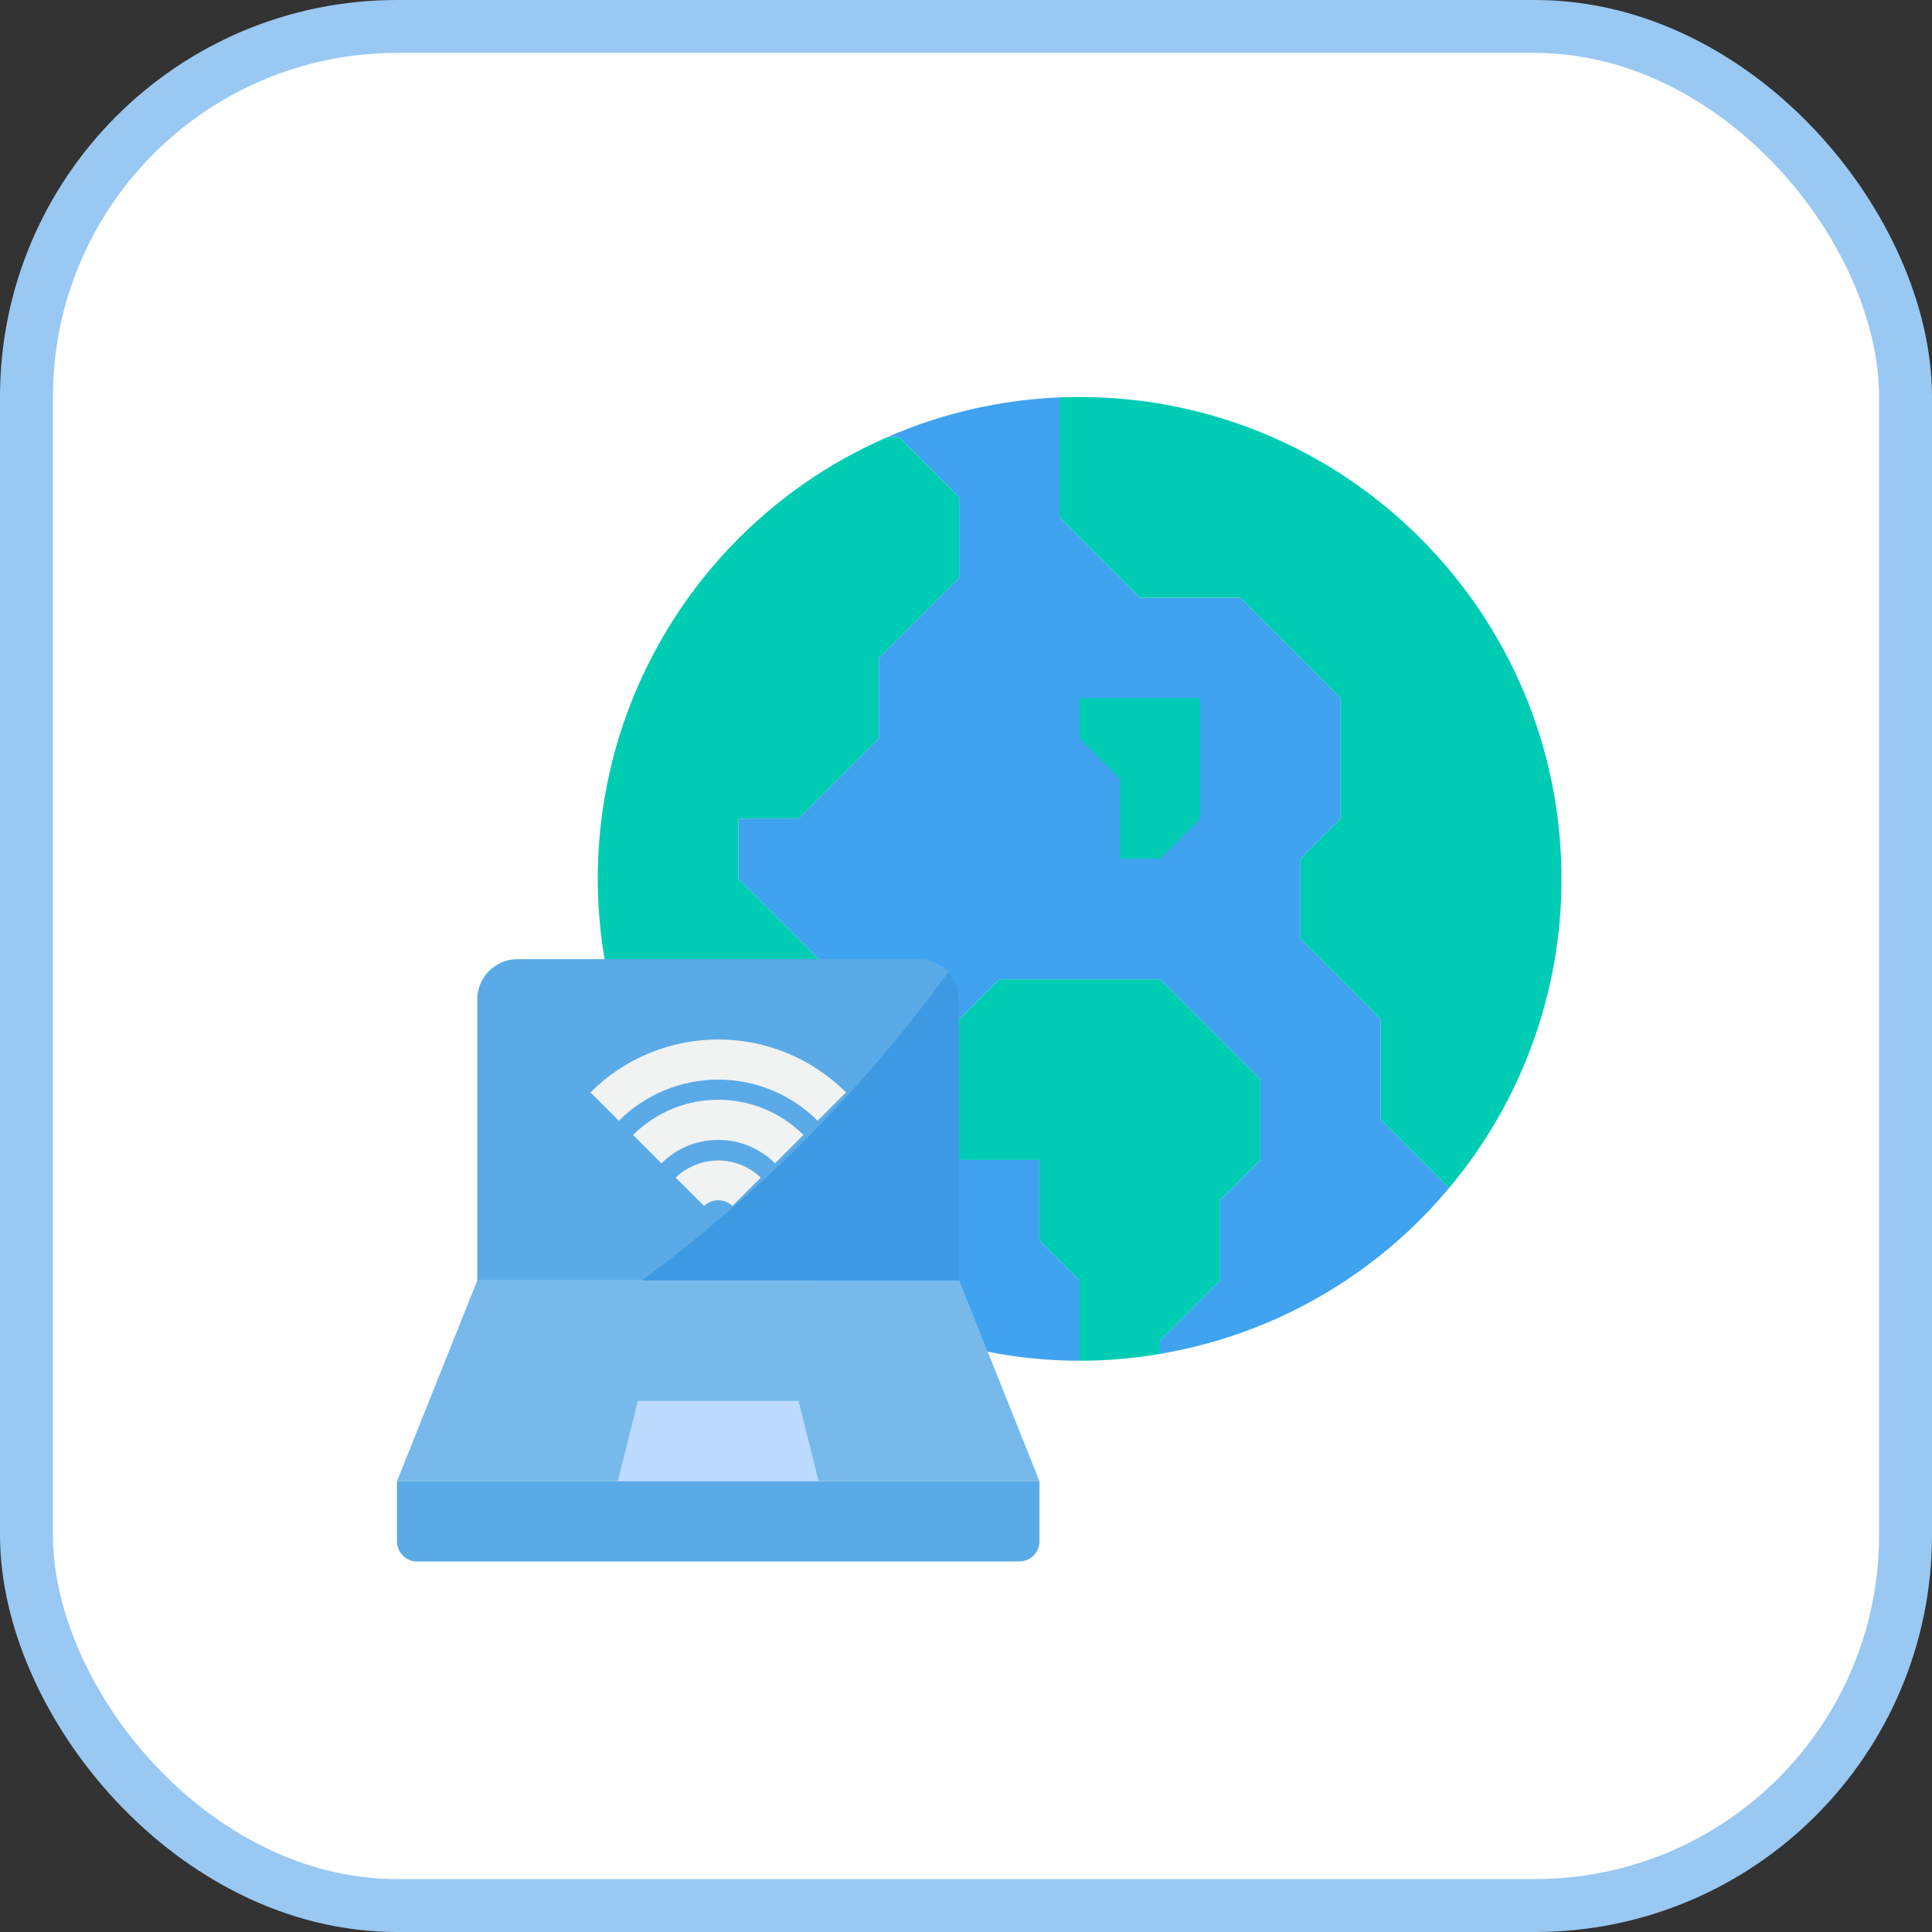 <?xml version="1.0" encoding="UTF-8"?>
<svg width="73px" height="73px" viewBox="0 0 73 73" version="1.1" xmlns="http://www.w3.org/2000/svg" xmlns:xlink="http://www.w3.org/1999/xlink">
    <rect x="0" y="0" width="73" height="73" fill="#333333" stroke="none"/>
    <!-- Generator: Sketch 51.3 (57544) - http://www.bohemiancoding.com/sketch -->
    <title>the-modern-web/http-2</title>
    <desc>Created with Sketch.</desc>
    <defs></defs>
    <g id="the-modern-web/http-2" stroke="none" stroke-width="1" fill="none" fill-rule="evenodd">
        <g id="container" transform="translate(2, 2)" fill="#FFFFFF" fill-rule="nonzero" stroke="#99C8F2" stroke-width="2">
            <rect id="mask" x="-1" y="-1" width="71" height="71" rx="14"></rect>
        </g>
        <g id="www-(1)" transform="translate(15, 15)" fill-rule="nonzero">
            <path d="M37.172,27.31 L37.172,23.517 L34.138,20.483 L34.138,17.448 L35.655,15.931 L35.655,11.379 L31.862,7.586 L28.069,7.586 L25.034,4.552 L25.034,0.015 C22.79,0.108 20.583,0.617 18.526,1.517 L18.966,1.517 L21.241,3.793 L21.241,6.828 L18.207,9.862 L18.207,12.897 L15.172,15.931 L12.897,15.931 L12.897,18.207 L15.931,21.241 L16.69,22 L16.69,24.276 L15.134,25.831 L14.414,26.552 L14.414,28.828 L13.208,30.034 L12.548,30.694 C15.164,33.462 18.58,35.343 22.319,36.072 C23.462,36.302 24.626,36.416 25.793,36.414 L25.793,33.379 L24.276,31.862 L24.276,28.828 L21.241,28.828 L19.724,27.31 L19.724,25.034 L21.241,23.517 L22.759,22 L28.828,22 L32.621,25.793 L32.621,28.828 L31.103,30.345 L31.103,33.379 L28.828,35.655 L28.828,36.156 C33.1,35.438 36.975,33.216 39.752,29.89 L37.172,27.31 Z" id="Shape" fill="#3FA3F0"></path>
            <polygon id="Shape" fill="#78B9EB" points="22.319 36.072 21.241 33.379 15.741 33.379 3.034 33.379 0 40.966 8.345 40.966 15.931 40.966 24.276 40.966"></polygon>
            <path d="M28.828,22 L22.759,22 L22,22.759 L21.241,23.517 L19.724,25.034 L19.724,27.31 L21.241,28.828 L24.276,28.828 L24.276,31.862 L25.793,33.379 L25.793,36.414 C26.81,36.417 27.826,36.33 28.828,36.156 L28.828,35.655 L31.103,33.379 L31.103,30.345 L32.621,28.828 L32.621,25.793 L28.828,22 Z" id="Shape" fill="#00CCB3"></path>
            <path d="M18.966,1.517 L18.526,1.517 C11.882,4.406 7.585,10.962 7.586,18.207 C7.589,20.817 8.153,23.397 9.24,25.77 C9.55,26.464 9.907,27.136 10.31,27.781 C10.715,28.443 11.167,29.077 11.66,29.677 C11.941,30.026 12.237,30.368 12.548,30.694 L13.208,30.034 L14.414,28.828 L14.414,26.552 L15.134,25.831 L16.69,24.276 L16.69,22 L15.931,21.241 L12.897,18.207 L12.897,15.931 L15.172,15.931 L18.207,12.897 L18.207,9.862 L21.241,6.828 L21.241,3.793 L18.966,1.517 Z" id="Shape" fill="#00CCB3"></path>
            <path d="M24.276,40.966 L24.276,43.241 C24.276,43.66 23.936,44 23.517,44 L0.759,44 C0.34,44 0,43.66 0,43.241 L0,40.966 L24.276,40.966 Z" id="Shape" fill="#5AAAE7"></path>
            <polygon id="Shape" fill="#BDDBFF" points="15.172 37.931 15.931 40.966 8.345 40.966 9.103 37.931"></polygon>
            <path d="M21.241,22.759 L21.241,33.379 L3.034,33.379 L3.034,22.759 C3.037,21.922 3.715,21.244 4.552,21.241 L19.724,21.241 C20.144,21.244 20.545,21.42 20.832,21.727 C21.098,22.004 21.245,22.374 21.241,22.759 Z" id="Shape" fill="#5AAAE7"></path>
            <polygon id="Shape" fill="#00CCB3" points="30.345 13.655 30.345 15.931 28.828 17.448 27.31 17.448 27.31 14.414 25.793 12.897 25.793 11.379 30.345 11.379"></polygon>
            <path d="M44,18.207 C44.004,22.48 42.499,26.617 39.752,29.89 L37.172,27.31 L37.172,23.517 L34.138,20.483 L34.138,17.448 L35.655,15.931 L35.655,11.379 L31.862,7.586 L28.069,7.586 L25.034,4.552 L25.034,0.015 C25.285,0.008 25.535,0 25.793,0 C35.847,0.003 43.997,8.153 44,18.207 Z" id="Shape" fill="#00CCB3"></path>
            <path d="M21.241,22.759 L21.241,33.379 L9.255,33.379 C13.69,30.114 17.595,26.183 20.832,21.727 C21.098,22.004 21.245,22.374 21.241,22.759 Z" id="Shape" fill="#3D9AE2"></path>
            <g id="Group" transform="translate(6.828, 24.276)" fill="#F1F2F2">
                <path d="M5.847,6.291 C5.547,6.004 5.074,6.004 4.774,6.291 L3.701,5.219 C4.601,4.358 6.019,4.358 6.92,5.219 L5.847,6.291 Z" id="Shape"></path>
                <path d="M7.456,4.681 C6.27,3.499 4.351,3.499 3.164,4.681 L2.092,3.609 C3.87,1.834 6.75,1.834 8.529,3.609 L7.456,4.681 Z" id="Shape"></path>
                <path d="M9.066,3.072 C8.07,2.076 6.719,1.517 5.31,1.517 C3.902,1.517 2.551,2.076 1.555,3.072 L0.482,2 C1.763,0.719 3.5,-5.91260475e-05 5.31,-5.91260475e-05 C7.121,-5.91260475e-05 8.858,0.719 10.138,2 L9.066,3.072 Z" id="Shape"></path>
            </g>
        </g>
    </g>
</svg>